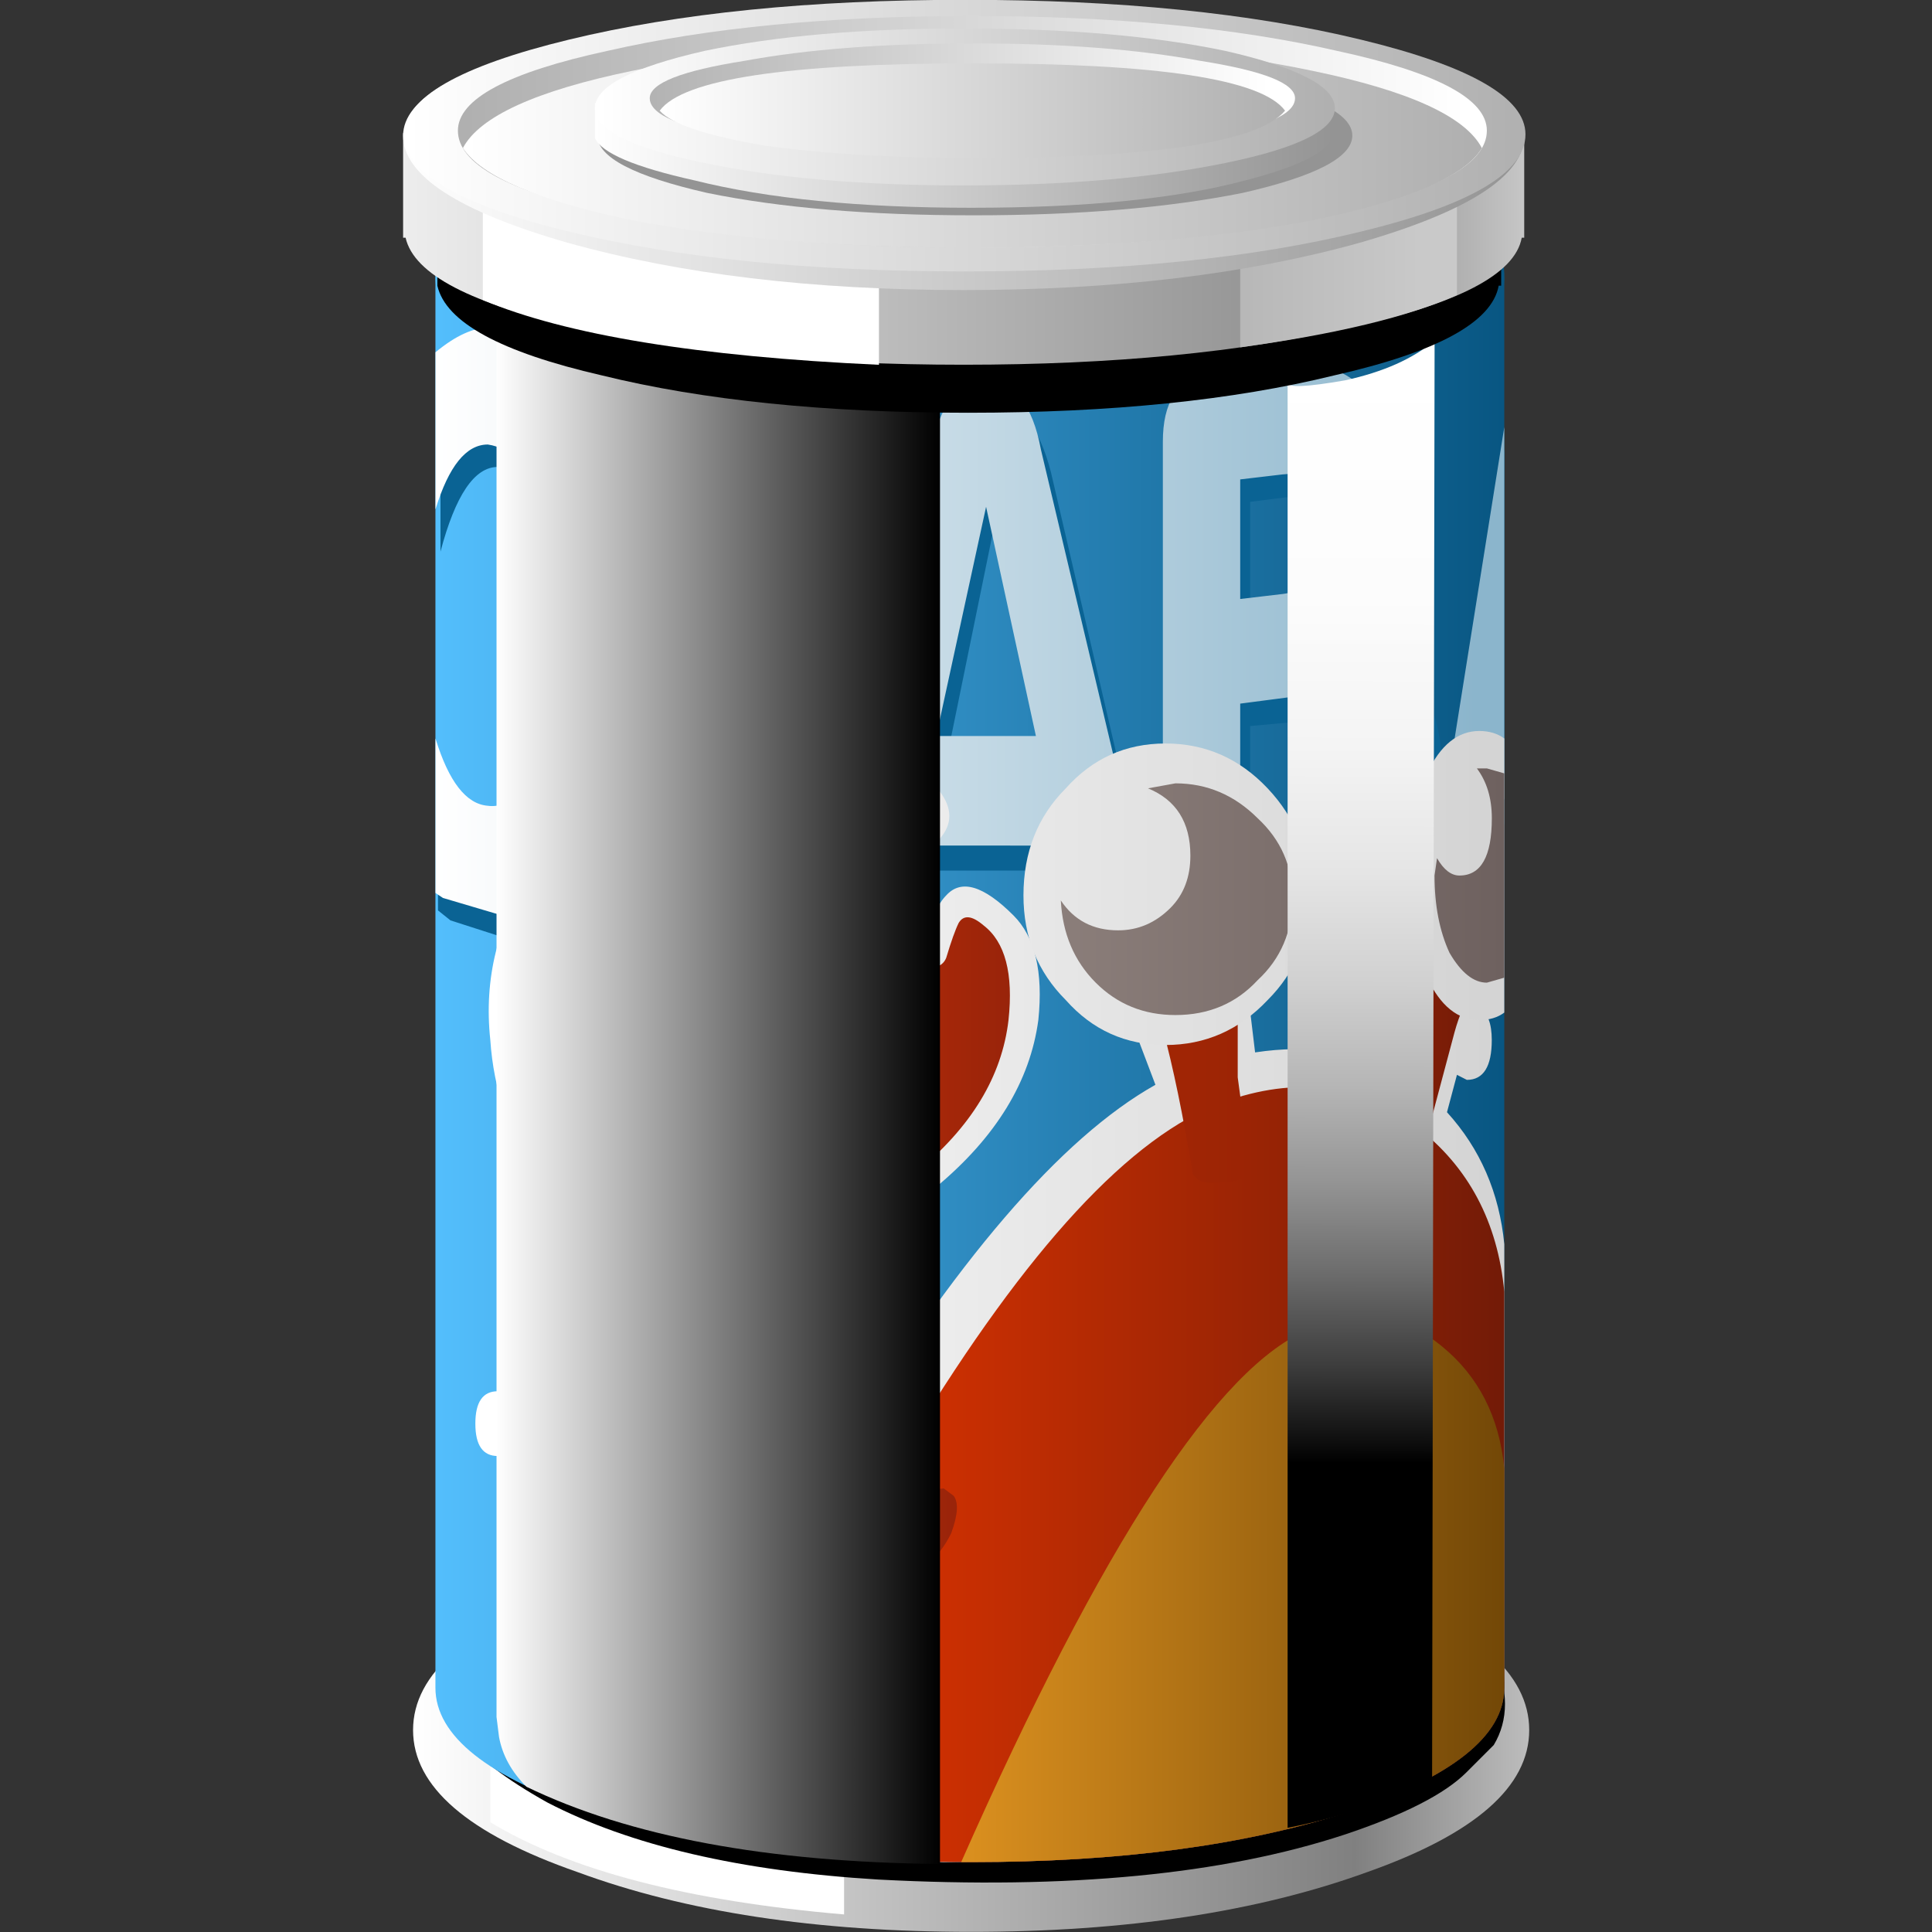 <?xml version="1.0" encoding="UTF-8" standalone="no"?>
<!-- Generator: Adobe Illustrator 15.1.0, SVG Export Plug-In . SVG Version: 6.00 Build 0)  -->

<svg
   xmlns:dc="http://purl.org/dc/elements/1.1/"
   xmlns:cc="http://creativecommons.org/ns#"
   xmlns:rdf="http://www.w3.org/1999/02/22-rdf-syntax-ns#"
   xmlns:svg="http://www.w3.org/2000/svg"
   xmlns="http://www.w3.org/2000/svg"
   xmlns:xlink="http://www.w3.org/1999/xlink"
   xmlns:sodipodi="http://sodipodi.sourceforge.net/DTD/sodipodi-0.dtd"
   xmlns:inkscape="http://www.inkscape.org/namespaces/inkscape"
   version="1.1"
   id="flash0.ai"
   x="0px"
   y="0px"
   width="256"
   height="256"
   viewBox="0 0 256 256"
   xml:space="preserve"
   sodipodi:docname="crabato_juice.svg"
   inkscape:version="0.92.4 (5da689c313, 2019-01-14)"
   inkscape:export-filename="C:\Users\antum\Development\game-resources\icon\CC0\food\individual\Glitch\32x32\drink\crabato_juice.png"
   inkscape:export-xdpi="10.5"
   inkscape:export-ydpi="10.5"><rect x="0" y="0" width="256" height="256" fill="#333333" stroke="none"/><title
   id="title1162">Crabato Juice</title><defs
   id="defs353"><linearGradient
     inkscape:collect="always"
     xlink:href="#SVGID_1_"
     id="linearGradient1144"
     gradientUnits="userSpaceOnUse"
     gradientTransform="scale(0.8)"
     x1="0.2"
     y1="-34.7"
     x2="22.625"
     y2="-34.7" /><linearGradient
     inkscape:collect="always"
     xlink:href="#SVGID_2_"
     id="linearGradient1146"
     gradientUnits="userSpaceOnUse"
     gradientTransform="scale(0.8)"
     x1="1.737"
     y1="-35.925"
     x2="8.862"
     y2="-35.925" /><linearGradient
     inkscape:collect="always"
     xlink:href="#SVGID_3_"
     id="linearGradient1148"
     gradientUnits="userSpaceOnUse"
     gradientTransform="scale(0.8)"
     x1="0.7"
     y1="-20.025"
     x2="22.1"
     y2="-20.025" /><linearGradient
     inkscape:collect="always"
     xlink:href="#SVGID_4_"
     id="linearGradient1150"
     gradientUnits="userSpaceOnUse"
     gradientTransform="scale(0.8)"
     x1="0.663"
     y1="-8.375"
     x2="21.538"
     y2="-8.375" /><linearGradient
     inkscape:collect="always"
     xlink:href="#SVGID_5_"
     id="linearGradient1152"
     gradientUnits="userSpaceOnUse"
     gradientTransform="scale(0.8)"
     x1="0.663"
     y1="-16.6"
     x2="21.538"
     y2="-16.6" /><linearGradient
     inkscape:collect="always"
     xlink:href="#SVGID_6_"
     id="linearGradient1154"
     gradientUnits="userSpaceOnUse"
     gradientTransform="matrix(0.798,-0.054,0,0.802,15.181,460.501)"
     x1="-18.357"
     y1="-588.258"
     x2="2.567"
     y2="-588.258" /><linearGradient
     inkscape:collect="always"
     xlink:href="#SVGID_7_"
     id="linearGradient1156"
     gradientUnits="userSpaceOnUse"
     gradientTransform="scale(0.8)"
     x1="0.663"
     y1="-13.375"
     x2="21.538"
     y2="-13.375" /><linearGradient
     inkscape:collect="always"
     xlink:href="#SVGID_8_"
     id="linearGradient1158"
     gradientUnits="userSpaceOnUse"
     gradientTransform="matrix(0.794,0.093,0,0.805,44.572,-717.279)"
     x1="-55.43"
     y1="881.982"
     x2="-34.411"
     y2="881.982" /><linearGradient
     inkscape:collect="always"
     xlink:href="#SVGID_9_"
     id="linearGradient1160"
     gradientUnits="userSpaceOnUse"
     gradientTransform="scale(0.8)"
     x1="0.663"
     y1="-13.175"
     x2="21.538"
     y2="-13.175" /><linearGradient
     inkscape:collect="always"
     xlink:href="#SVGID_10_"
     id="linearGradient1162"
     gradientUnits="userSpaceOnUse"
     gradientTransform="scale(0.8)"
     x1="2.188"
     y1="-25.906"
     x2="21.812"
     y2="-25.906" /><linearGradient
     inkscape:collect="always"
     xlink:href="#SVGID_11_"
     id="linearGradient1164"
     gradientUnits="userSpaceOnUse"
     gradientTransform="scale(0.8)"
     x1="2.188"
     y1="-32"
     x2="21.812"
     y2="-32" /><linearGradient
     inkscape:collect="always"
     xlink:href="#SVGID_12_"
     id="linearGradient1166"
     gradientUnits="userSpaceOnUse"
     gradientTransform="scale(0.8)"
     x1="2.188"
     y1="-28.55"
     x2="21.812"
     y2="-28.55" /><linearGradient
     inkscape:collect="always"
     xlink:href="#SVGID_13_"
     id="linearGradient1168"
     gradientUnits="userSpaceOnUse"
     gradientTransform="scale(0.8)"
     x1="2.188"
     y1="-27.2"
     x2="21.812"
     y2="-27.2" /><linearGradient
     inkscape:collect="always"
     xlink:href="#SVGID_14_"
     id="linearGradient1170"
     gradientUnits="userSpaceOnUse"
     gradientTransform="scale(0.8)"
     x1="6.05"
     y1="-29.573"
     x2="22.075"
     y2="-29.573" /><linearGradient
     inkscape:collect="always"
     xlink:href="#SVGID_15_"
     id="linearGradient1172"
     gradientUnits="userSpaceOnUse"
     gradientTransform="scale(0.8)"
     x1="11.225"
     y1="-31.884"
     x2="22.075"
     y2="-31.884" /><linearGradient
     inkscape:collect="always"
     xlink:href="#SVGID_16_"
     id="linearGradient1174"
     gradientUnits="userSpaceOnUse"
     gradientTransform="scale(0.8)"
     x1="3.077"
     y1="-26.812"
     x2="11.127"
     y2="-26.812" /><linearGradient
     inkscape:collect="always"
     xlink:href="#SVGID_17_"
     id="linearGradient1176"
     gradientUnits="userSpaceOnUse"
     gradientTransform="scale(0.8)"
     x1="2.249"
     y1="-19.986"
     x2="12.149"
     y2="-19.986" /><linearGradient
     inkscape:collect="always"
     xlink:href="#SVGID_18_"
     id="linearGradient1178"
     gradientUnits="userSpaceOnUse"
     gradientTransform="scale(0.8)"
     x1="14.2"
     y1="-21.196"
     x2="17"
     y2="-21.196" /><linearGradient
     inkscape:collect="always"
     xlink:href="#SVGID_19_"
     id="linearGradient1180"
     gradientUnits="userSpaceOnUse"
     gradientTransform="scale(0.8)"
     x1="19.837"
     y1="-21.025"
     x2="21.662"
     y2="-21.025" /><linearGradient
     inkscape:collect="always"
     xlink:href="#SVGID_20_"
     id="linearGradient1182"
     gradientUnits="userSpaceOnUse"
     gradientTransform="scale(0.8)"
     x1="1.775"
     y1="-17.925"
     x2="21.625"
     y2="-17.925" /><linearGradient
     inkscape:collect="always"
     xlink:href="#SVGID_21_"
     id="linearGradient1184"
     gradientUnits="userSpaceOnUse"
     gradientTransform="scale(0.8)"
     x1="1.775"
     y1="-17.55"
     x2="21.625"
     y2="-17.55" /><linearGradient
     inkscape:collect="always"
     xlink:href="#SVGID_22_"
     id="linearGradient1186"
     gradientUnits="userSpaceOnUse"
     gradientTransform="scale(0.8)"
     x1="12.825"
     y1="-18.025"
     x2="22.075"
     y2="-18.025" /><linearGradient
     inkscape:collect="always"
     xlink:href="#SVGID_23_"
     id="linearGradient1188"
     gradientUnits="userSpaceOnUse"
     gradientTransform="scale(0.8)"
     x1="12.812"
     y1="-17.55"
     x2="22.087"
     y2="-17.55" /><linearGradient
     inkscape:collect="always"
     xlink:href="#SVGID_24_"
     id="linearGradient1190"
     gradientUnits="userSpaceOnUse"
     gradientTransform="scale(0.8)"
     x1="0"
     y1="-4.575"
     x2="22.5"
     y2="-4.575" /><linearGradient
     inkscape:collect="always"
     xlink:href="#SVGID_25_"
     id="linearGradient1192"
     gradientUnits="userSpaceOnUse"
     gradientTransform="matrix(-0.8,0,0,-0.8,13076.601,-13071.801)"
     x1="16325.237"
     y1="-16335.125"
     x2="16331.962"
     y2="-16335.125" /><linearGradient
     inkscape:collect="always"
     xlink:href="#SVGID_26_"
     id="linearGradient1194"
     gradientUnits="userSpaceOnUse"
     gradientTransform="scale(0.8)"
     x1="1.612"
     y1="-4.65"
     x2="9.587"
     y2="-4.65" /><linearGradient
     inkscape:collect="always"
     xlink:href="#SVGID_27_"
     id="linearGradient1196"
     gradientUnits="userSpaceOnUse"
     gradientTransform="scale(0.8)"
     x1="0"
     y1="-2.9"
     x2="22.5"
     y2="-2.9" /><linearGradient
     inkscape:collect="always"
     xlink:href="#SVGID_28_"
     id="linearGradient1198"
     gradientUnits="userSpaceOnUse"
     gradientTransform="matrix(0.8,0,0,0.8,-10.9,11.9)"
     x1="13.725"
     y1="-17.575"
     x2="36.175"
     y2="-17.575" /><linearGradient
     inkscape:collect="always"
     xlink:href="#SVGID_29_"
     id="linearGradient1200"
     gradientUnits="userSpaceOnUse"
     gradientTransform="matrix(-0.8,0,0,-0.8,13076.601,-13071.801)"
     x1="16324.312"
     y1="-16337.375"
     x2="16344.388"
     y2="-16337.375" /><linearGradient
     inkscape:collect="always"
     xlink:href="#SVGID_30_"
     id="linearGradient1202"
     gradientUnits="userSpaceOnUse"
     gradientTransform="scale(0.8)"
     x1="1.275"
     y1="-2.876"
     x2="21.425"
     y2="-2.876" /><linearGradient
     inkscape:collect="always"
     xlink:href="#SVGID_31_"
     id="linearGradient1204"
     gradientUnits="userSpaceOnUse"
     gradientTransform="scale(0.8)"
     x1="3.85"
     y1="-3"
     x2="18.675"
     y2="-3" /><linearGradient
     inkscape:collect="always"
     xlink:href="#SVGID_32_"
     id="linearGradient1206"
     gradientUnits="userSpaceOnUse"
     gradientTransform="scale(0.8)"
     x1="3.938"
     y1="-2.125"
     x2="18.562"
     y2="-2.125" /><linearGradient
     inkscape:collect="always"
     xlink:href="#SVGID_33_"
     id="linearGradient1208"
     gradientUnits="userSpaceOnUse"
     gradientTransform="matrix(-0.8,0,0,-0.8,13076.601,-13071.801)"
     x1="16328.275"
     y1="-16338.025"
     x2="16341.125"
     y2="-16338.025" /><linearGradient
     inkscape:collect="always"
     xlink:href="#SVGID_34_"
     id="linearGradient1210"
     gradientUnits="userSpaceOnUse"
     gradientTransform="scale(0.8)"
     x1="5.225"
     y1="-2.2"
     x2="17.575"
     y2="-2.2" /><linearGradient
     inkscape:collect="always"
     xlink:href="#SVGID_35_"
     id="linearGradient1212"
     gradientUnits="userSpaceOnUse"
     gradientTransform="matrix(4.535148e-5,-1,1,-0.001,16342.63,-5.17)"
     x1="11.746"
     y1="-16341.153"
     x2="33.796"
     y2="-16341.153" /><linearGradient
     inkscape:collect="always"
     xlink:href="#SVGID_36_"
     id="linearGradient1214"
     gradientUnits="userSpaceOnUse"
     x1="-0.013"
     y1="-16.475"
     x2="8.912"
     y2="-16.475" /></defs><sodipodi:namedview
   pagecolor="#ffffff"
   bordercolor="#666666"
   borderopacity="1"
   objecttolerance="10"
   gridtolerance="10"
   guidetolerance="10"
   inkscape:pageopacity="0"
   inkscape:pageshadow="2"
   inkscape:window-width="1920"
   inkscape:window-height="1025"
   id="namedview351"
   showgrid="false"
   inkscape:zoom="1.9449556"
   inkscape:cx="-2.2726929"
   inkscape:cy="135.03367"
   inkscape:window-x="-8"
   inkscape:window-y="-8"
   inkscape:window-maximized="1"
   inkscape:current-layer="flash0.ai"
   fit-margin-top="0"
   fit-margin-left="0"
   fit-margin-right="0"
   fit-margin-bottom="0" />
<symbol
   id="crab"
   viewBox="0 -31 18.08 31.02"
   transform="translate(58.615,100.61)">
	<g
   id="Layer_1_6_">
		<g
   id="g292">
			<g
   id="g290">
				
					<linearGradient
   id="SVGID_1_"
   gradientUnits="userSpaceOnUse"
   x1="0.2"
   y1="-34.7"
   x2="22.625"
   y2="-34.7"
   gradientTransform="scale(0.8)">
					<stop
   offset="0"
   style="stop-color:#FFFFFF"
   id="stop2" />
					<stop
   offset="0.843"
   style="stop-color:#808080"
   id="stop4" />
					<stop
   offset="1"
   style="stop-color:#BDBDBD"
   id="stop6" />
				</linearGradient>
				<path
   style="clip-rule:evenodd;fill:url(#linearGradient1144);fill-rule:evenodd"
   d="m 18.08,-27.76 c 0,-0.907 -0.867,-1.667 -2.6,-2.28 C 13.72,-30.68 11.6,-31 9.12,-31 c -2.48,0 -4.586,0.32 -6.32,0.96 -1.76,0.613 -2.64,1.373 -2.64,2.28 0,0.907 0.88,1.667 2.64,2.28 1.733,0.641 3.84,0.96 6.32,0.96 2.48,0 4.6,-0.32 6.36,-0.96 1.733,-0.613 2.6,-1.373 2.6,-2.28 z"
   id="path9"
   inkscape:connector-curvature="0" />
				
					<linearGradient
   id="SVGID_2_"
   gradientUnits="userSpaceOnUse"
   x1="1.737"
   y1="-35.925"
   x2="8.862"
   y2="-35.925"
   gradientTransform="scale(0.8)">
					<stop
   offset="0"
   style="stop-color:#FFFFFF"
   id="stop11" />
					<stop
   offset="1"
   style="stop-color:#FFFFFF"
   id="stop13" />
				</linearGradient>
				<path
   style="clip-rule:evenodd;fill:url(#linearGradient1146);fill-rule:evenodd"
   d="m 1.4,-29.24 v 2.48 h 5.68 v -3.96 c -2.507,0.214 -4.4,0.707 -5.68,1.48 z"
   id="path16"
   inkscape:connector-curvature="0" />
				
					<use
   xlink:href="#flash0.ai_x5F_7_x2F_Layer_37_copy_x2F__x3C_Path_x3E__x5F_1"
   width="20.925"
   height="6.26"
   y="-6.26"
   transform="matrix(0.8,0,0,0.8,-45.941,-105.688)"
   style="overflow:visible;opacity:0.52;enable-background:new"
   id="use18"
   x="0" />
				
					<linearGradient
   id="SVGID_3_"
   gradientUnits="userSpaceOnUse"
   x1="0.7"
   y1="-20.025"
   x2="22.1"
   y2="-20.025"
   gradientTransform="scale(0.8)">
					<stop
   offset="0"
   style="stop-color:#53BEFC"
   id="stop20" />
					<stop
   offset="1"
   style="stop-color:#085682"
   id="stop22" />
				</linearGradient>
				<path
   style="clip-rule:evenodd;fill:url(#linearGradient1148);fill-rule:evenodd"
   d="m 17.12,-3.36 c 0.4,-0.266 0.587,-0.667 0.56,-1.2 v -22.52 c 0,-0.773 -0.84,-1.44 -2.52,-2 -1.654,-0.533 -3.667,-0.8 -6.041,-0.8 -2.373,0 -4.4,0.267 -6.08,0.8 -1.68,0.56 -2.52,1.227 -2.52,2 v 22.52 c -0.026,0.533 0.16,0.934 0.56,1.2 0.533,0.347 0.866,0.747 1,1.2 h 14.04 l 0.2,-0.4 c 0.214,-0.32 0.481,-0.586 0.801,-0.8 z"
   id="path25"
   inkscape:connector-curvature="0" />
				<g
   id="g89">
					<g
   id="g41">
						<g
   id="g31">
							<path
   style="clip-rule:evenodd;fill:#0a6394;fill-rule:evenodd"
   d="M 1.52,-7.48 C 1.146,-7.48 0.84,-7.933 0.6,-8.84 V -6 c 0.24,0.293 0.546,0.413 0.92,0.36 0.267,0 0.52,-0.107 0.76,-0.32 0.293,-0.293 0.44,-0.693 0.44,-1.2 C 2.72,-7.72 2.6,-8 2.36,-8 2.307,-8 2.2,-7.92 2.04,-7.76 1.88,-7.6 1.707,-7.507 1.52,-7.48 Z"
   id="path27"
   inkscape:connector-curvature="0" />
							<path
   style="clip-rule:evenodd;fill:#0a6394;fill-rule:evenodd"
   d="m 1.88,-15.12 -1.12,0.36 -0.2,0.16 v 2.48 c 0.187,-0.773 0.507,-1.16 0.96,-1.16 0.16,-0.027 0.333,0.053 0.52,0.24 0.187,0.16 0.307,0.24 0.36,0.24 0.24,0 0.36,-0.307 0.36,-0.92 0,-0.747 -0.293,-1.213 -0.88,-1.4 z"
   id="path29"
   inkscape:connector-curvature="0" />
						</g>
						<path
   style="clip-rule:evenodd;fill:#0a6394;fill-rule:evenodd"
   d="m 5.48,-9.44 c 0,0.347 -0.08,0.667 -0.24,0.96 -0.16,0.267 -0.346,0.413 -0.56,0.44 L 4,-8 v -2.24 l 0.52,-0.24 c 0.24,0 0.454,0.08 0.64,0.24 0.214,0.186 0.32,0.453 0.32,0.8 z m -2.6,2.28 c 0,0.693 0.187,1.014 0.56,0.96 l 1.44,-0.2 c 0.72,-0.213 1.187,-0.494 1.4,-0.84 0.24,-0.347 0.359,-1.014 0.359,-2 0,-1.387 -0.466,-2.173 -1.4,-2.36 L 6.52,-14 c 0.106,-0.187 0.16,-0.374 0.16,-0.56 0,-0.24 -0.054,-0.466 -0.16,-0.68 -0.107,-0.187 -0.24,-0.28 -0.4,-0.28 -0.187,0.053 -0.333,0.174 -0.44,0.36 L 4,-11.6 v -2.8 c 0,-0.613 -0.173,-0.92 -0.52,-0.92 H 3.32 c -0.293,0.106 -0.44,0.44 -0.44,1 z"
   id="path33"
   inkscape:connector-curvature="0" />
						<path
   style="clip-rule:evenodd;fill:#0a6394;fill-rule:evenodd"
   d="M 9.52,-8.48 H 9.48 L 8.72,-12.2 h 1.56 z M 8.6,-7.56 c 0.187,0.72 0.493,1.08 0.92,1.08 0.4,0 0.693,-0.36 0.88,-1.08 l 1.72,-7.4 c 0,-0.24 -0.08,-0.466 -0.24,-0.68 h -0.72 c -0.107,0.106 -0.187,0.266 -0.24,0.479 l -0.24,1.2 H 8.36 l -0.28,-1.2 c -0.054,-0.24 -0.12,-0.4 -0.2,-0.479 -0.16,0.026 -0.426,0.04 -0.8,0.04 -0.134,0.187 -0.2,0.414 -0.2,0.68 l 0.04,0.4 z"
   id="path35"
   inkscape:connector-curvature="0" />
						<path
   style="clip-rule:evenodd;fill:#0a6394;fill-rule:evenodd"
   d="m 13.6,-11.64 v -2.121 l 1,0.121 c 0.507,0.053 0.76,0.44 0.76,1.16 0,0.693 -0.293,1 -0.88,0.92 z m 0.64,1.76 c 0.454,0.053 0.68,0.413 0.68,1.08 0,0.613 -0.227,0.893 -0.68,0.84 L 13.6,-8.04 v -1.92 z m 2.08,-1.08 c 0.24,-0.373 0.36,-0.84 0.36,-1.4 0,-0.8 -0.133,-1.414 -0.4,-1.84 -0.24,-0.4 -0.667,-0.733 -1.28,-1 L 14.16,-15.4 13,-15.52 c -0.427,-0.053 -0.64,0.253 -0.64,0.92 v 7.16 c 0,0.64 0.213,0.986 0.64,1.04 l 1.6,0.16 c 0.454,0.053 0.827,-0.121 1.12,-0.521 0.32,-0.4 0.48,-0.933 0.48,-1.6 0,-0.826 -0.267,-1.466 -0.8,-1.92 v -0.04 c 0.373,-0.053 0.68,-0.266 0.92,-0.639 z"
   id="path37"
   inkscape:connector-curvature="0" />
						<path
   style="clip-rule:evenodd;fill:#0a6394;fill-rule:evenodd"
   d="m 16.72,-14.2 0.96,7 v -6 c -0.053,-0.24 -0.093,-0.6 -0.12,-1.08 l -0.76,-0.36 z"
   id="path39"
   inkscape:connector-curvature="0" />
					</g>
					<g
   id="g87">
						<g
   id="g57">
							
								<linearGradient
   id="SVGID_4_"
   gradientUnits="userSpaceOnUse"
   x1="0.663"
   y1="-8.375"
   x2="21.538"
   y2="-8.375"
   gradientTransform="scale(0.8)">
								<stop
   offset="0"
   style="stop-color:#FFFFFF"
   id="stop43" />
								<stop
   offset="1"
   style="stop-color:#8BB5CC"
   id="stop45" />
							</linearGradient>
							<path
   style="clip-rule:evenodd;fill:url(#linearGradient1150);fill-rule:evenodd"
   d="m 1.36,-7.12 c -0.347,0 -0.627,-0.347 -0.84,-1.04 v 2.521 c 0.32,0.266 0.613,0.4 0.88,0.4 0.267,-0.028 0.52,-0.148 0.76,-0.361 0.293,-0.267 0.427,-0.653 0.4,-1.16 0,-0.586 -0.106,-0.879 -0.32,-0.879 -0.053,0 -0.173,0.08 -0.36,0.24 -0.16,0.159 -0.334,0.253 -0.52,0.279 z"
   id="path48"
   inkscape:connector-curvature="0" />
							
								<linearGradient
   id="SVGID_5_"
   gradientUnits="userSpaceOnUse"
   x1="0.663"
   y1="-16.6"
   x2="21.538"
   y2="-16.6"
   gradientTransform="scale(0.8)">
								<stop
   offset="0"
   style="stop-color:#FFFFFF"
   id="stop50" />
								<stop
   offset="1"
   style="stop-color:#8BB5CC"
   id="stop52" />
							</linearGradient>
							<path
   style="clip-rule:evenodd;fill:url(#linearGradient1152);fill-rule:evenodd"
   d="m 1.72,-14.72 -1.08,0.32 -0.12,0.08 v 2.48 c 0.213,-0.693 0.493,-1.053 0.84,-1.08 0.186,-0.026 0.373,0.053 0.56,0.24 0.16,0.16 0.267,0.24 0.32,0.24 0.24,0 0.36,-0.293 0.36,-0.88 0,-0.773 -0.28,-1.24 -0.84,-1.4 z"
   id="path55"
   inkscape:connector-curvature="0" />
						</g>
						
							<linearGradient
   id="SVGID_6_"
   gradientUnits="userSpaceOnUse"
   x1="-18.357"
   y1="-588.258"
   x2="2.567"
   y2="-588.258"
   gradientTransform="matrix(0.798,-0.054,0,0.802,15.181,460.501)">
							<stop
   offset="0"
   style="stop-color:#FFFFFF"
   id="stop59" />
							<stop
   offset="1"
   style="stop-color:#8BB5CC"
   id="stop61" />
						</linearGradient>
						<path
   style="clip-rule:evenodd;fill:url(#linearGradient1154);fill-rule:evenodd"
   d="m 2.72,-6.76 c 0,0.64 0.2,0.96 0.6,0.96 l 1.44,-0.24 c 0.72,-0.213 1.186,-0.493 1.4,-0.84 0.213,-0.347 0.32,-1.014 0.32,-2 0,-1.36 -0.454,-2.133 -1.36,-2.32 l 1.24,-2.4 c 0.106,-0.187 0.16,-0.387 0.16,-0.6 0,-0.24 -0.053,-0.454 -0.16,-0.64 -0.107,-0.213 -0.24,-0.307 -0.4,-0.28 -0.187,0 -0.333,0.12 -0.44,0.359 L 3.88,-11.24 H 3.84 V -14 c 0,-0.64 -0.173,-0.96 -0.52,-0.96 H 3.2 c -0.32,0.133 -0.48,0.467 -0.48,1 z M 3.84,-7.6 v -2.28 l 0.56,-0.2 c 0.213,-0.026 0.427,0.054 0.64,0.24 0.213,0.186 0.32,0.453 0.32,0.8 0,0.347 -0.08,0.653 -0.24,0.92 -0.16,0.267 -0.347,0.413 -0.56,0.44 z"
   id="path64"
   inkscape:connector-curvature="0" />
						
							<linearGradient
   id="SVGID_7_"
   gradientUnits="userSpaceOnUse"
   x1="0.663"
   y1="-13.375"
   x2="21.538"
   y2="-13.375"
   gradientTransform="scale(0.8)">
							<stop
   offset="0"
   style="stop-color:#FFFFFF"
   id="stop66" />
							<stop
   offset="1"
   style="stop-color:#8BB5CC"
   id="stop68" />
						</linearGradient>
						<path
   style="clip-rule:evenodd;fill:url(#linearGradient1156);fill-rule:evenodd"
   d="m 8.56,-11.8 h 1.6 l -0.8,3.68 z m -0.08,4.6 c 0.133,0.72 0.427,1.08 0.88,1.08 0.453,0 0.747,-0.36 0.88,-1.08 l 1.64,-6.919 0.08,-0.48 c 0,-0.32 -0.08,-0.533 -0.24,-0.64 -0.16,-0.027 -0.4,-0.04 -0.72,-0.04 -0.133,0.133 -0.213,0.307 -0.24,0.52 l -0.24,1.2 H 8.2 l -0.24,-1.2 c -0.027,-0.16 -0.093,-0.32 -0.2,-0.479 -0.374,0 -0.64,0.013 -0.8,0.04 -0.16,0.16 -0.24,0.373 -0.24,0.64 z"
   id="path71"
   inkscape:connector-curvature="0" />
						
							<linearGradient
   id="SVGID_8_"
   gradientUnits="userSpaceOnUse"
   x1="-55.43"
   y1="881.982"
   x2="-34.411"
   y2="881.982"
   gradientTransform="matrix(0.794,0.093,0,0.805,44.572,-717.279)">
							<stop
   offset="0"
   style="stop-color:#FFFFFF"
   id="stop73" />
							<stop
   offset="1"
   style="stop-color:#8BB5CC"
   id="stop75" />
						</linearGradient>
						<path
   style="clip-rule:evenodd;fill:url(#linearGradient1158);fill-rule:evenodd"
   d="m 14.36,-11.16 -0.92,-0.12 v -2.12 l 1,0.12 c 0.534,0.053 0.8,0.453 0.8,1.2 0,0.667 -0.294,0.974 -0.88,0.92 z m -0.92,3.48 V -9.6 l 0.68,0.08 c 0.454,0.053 0.68,0.414 0.68,1.08 0,0.613 -0.227,0.894 -0.68,0.84 z m 1.04,1.8 c 0.426,0.053 0.787,-0.12 1.08,-0.52 0.32,-0.374 0.479,-0.894 0.479,-1.56 0,-0.88 -0.266,-1.533 -0.8,-1.96 v -0.04 c 0.374,-0.053 0.68,-0.267 0.92,-0.64 0.24,-0.374 0.359,-0.84 0.359,-1.4 0,-0.8 -0.133,-1.413 -0.4,-1.84 -0.24,-0.4 -0.667,-0.733 -1.28,-1 l -1.96,-0.28 c -0.454,-0.054 -0.68,0.24 -0.68,0.88 v 7.16 c 0,0.64 0.227,0.987 0.68,1.04 z"
   id="path78"
   inkscape:connector-curvature="0" />
						
							<linearGradient
   id="SVGID_9_"
   gradientUnits="userSpaceOnUse"
   x1="0.663"
   y1="-13.175"
   x2="21.538"
   y2="-13.175"
   gradientTransform="scale(0.8)">
							<stop
   offset="0"
   style="stop-color:#FFFFFF"
   id="stop80" />
							<stop
   offset="1"
   style="stop-color:#8BB5CC"
   id="stop82" />
						</linearGradient>
						<path
   style="clip-rule:evenodd;fill:url(#linearGradient1160);fill-rule:evenodd"
   d="m 17.4,-13.88 c -0.24,-0.16 -0.494,-0.28 -0.76,-0.36 l -0.04,0.44 0.04,0.44 1.04,6.52 v -5.96 z"
   id="path85"
   inkscape:connector-curvature="0" />
					</g>
				</g>
				<g
   id="g119">
					
						<linearGradient
   id="SVGID_10_"
   gradientUnits="userSpaceOnUse"
   x1="2.188"
   y1="-25.906"
   x2="21.812"
   y2="-25.906"
   gradientTransform="scale(0.8)">
						<stop
   offset="0"
   style="stop-color:#FFFFFF"
   id="stop91" />
						<stop
   offset="1"
   style="stop-color:#D4D4D4"
   id="stop93" />
					</linearGradient>
					<path
   style="clip-rule:evenodd;fill:url(#linearGradient1162);fill-rule:evenodd"
   d="m 16.92,-17.24 -0.16,-0.6 c 0.533,-0.586 0.84,-1.293 0.92,-2.12 v -6.92 c 0,-0.8 -0.88,-1.493 -2.64,-2.08 -1.733,-0.586 -3.853,-0.893 -6.359,-0.92 -1.974,0.054 -3.64,0.253 -5,0.6 L 6,-25.08 c -1.387,0.373 -2.48,1.106 -3.28,2.2 -0.773,1.093 -0.959,2.413 -0.56,3.96 -0.454,0.693 -0.707,1.44 -0.76,2.24 -0.106,0.987 0.12,1.894 0.68,2.72 0.747,1.12 1.733,1.854 2.96,2.2 1.014,0.267 1.8,0.254 2.36,-0.04 0.427,-0.213 0.72,-0.4 0.88,-0.56 0.747,-0.586 0.64,-1.094 -0.32,-1.52 -0.293,-0.08 -0.52,-0.133 -0.68,-0.16 -0.293,-0.08 -0.453,-0.174 -0.48,-0.28 0,-0.054 0,-0.24 0,-0.56 0,-0.24 -0.053,-0.374 -0.16,-0.4 -0.24,-0.027 -0.426,-0.053 -0.56,-0.08 -0.267,-0.08 -0.374,-0.213 -0.32,-0.4 0.266,-0.666 0.28,-1.026 0.04,-1.08 -0.213,-0.053 -0.4,-0.147 -0.56,-0.28 -0.214,-0.133 -0.24,-0.254 -0.08,-0.36 0.133,-0.106 0.253,-0.093 0.36,0.04 0.16,0.24 0.267,0.373 0.32,0.4 0.08,0.026 0.173,0.026 0.28,0 0.133,-0.027 0.253,-0.027 0.36,0 0.133,0.026 0.2,0.106 0.2,0.24 0.026,0.187 0.08,0.32 0.16,0.4 0.054,0.08 0.16,0.093 0.32,0.04 0.16,-0.053 0.266,-0.053 0.32,0 0.08,0.08 0.12,0.253 0.12,0.52 0.026,0.293 0.053,0.466 0.08,0.52 0.053,0.08 0.173,0.12 0.359,0.12 0.214,-0.027 0.334,0.013 0.36,0.12 0.08,0.347 0.187,0.587 0.32,0.72 0.24,0.267 0.6,0.16 1.08,-0.32 0.347,-0.346 0.48,-0.906 0.4,-1.68 -0.133,-0.986 -0.68,-1.88 -1.64,-2.68 -1.253,-0.987 -2.56,-1.4 -3.92,-1.24 -0.053,-0.96 0.214,-1.733 0.8,-2.32 0.374,-0.374 0.88,-0.627 1.52,-0.76 1.894,3.12 3.6,5.106 5.12,5.96 l -0.44,1.16 0.96,0.28 c 0.667,0.187 0.986,0.213 0.96,0.08 l 0.12,-1 c 0.88,0.133 1.627,0.013 2.24,-0.36 l 0.28,2.6 c 0.88,-0.747 1.24,-1.24 1.08,-1.48 v -0.041 c 0.133,-0.08 0.2,-0.253 0.2,-0.52 0,-0.426 -0.134,-0.64 -0.4,-0.64 z"
   id="path96"
   inkscape:connector-curvature="0" />
					
						<linearGradient
   id="SVGID_11_"
   gradientUnits="userSpaceOnUse"
   x1="2.188"
   y1="-32"
   x2="21.812"
   y2="-32"
   gradientTransform="scale(0.8)">
						<stop
   offset="0"
   style="stop-color:#FFFFFF"
   id="stop98" />
						<stop
   offset="1"
   style="stop-color:#D4D4D4"
   id="stop100" />
					</linearGradient>
					<path
   style="clip-rule:evenodd;fill:url(#linearGradient1164);fill-rule:evenodd"
   d="m 4.16,-25.6 c 0,-0.293 -0.08,-0.533 -0.24,-0.72 -0.187,-0.213 -0.4,-0.32 -0.64,-0.32 -0.24,0 -0.44,0.107 -0.6,0.32 -0.187,0.187 -0.28,0.427 -0.28,0.72 0,0.293 0.093,0.533 0.28,0.72 0.16,0.213 0.36,0.32 0.6,0.32 0.24,0 0.453,-0.106 0.64,-0.32 0.16,-0.186 0.24,-0.426 0.24,-0.72 z"
   id="path103"
   inkscape:connector-curvature="0" />
					
						<linearGradient
   id="SVGID_12_"
   gradientUnits="userSpaceOnUse"
   x1="2.188"
   y1="-28.55"
   x2="21.812"
   y2="-28.55"
   gradientTransform="scale(0.8)">
						<stop
   offset="0"
   style="stop-color:#FFFFFF"
   id="stop105" />
						<stop
   offset="1"
   style="stop-color:#D4D4D4"
   id="stop107" />
					</linearGradient>
					<path
   style="clip-rule:evenodd;fill:url(#linearGradient1166);fill-rule:evenodd"
   d="m 1.52,-22.32 c 0.24,0 0.36,-0.173 0.36,-0.52 0,-0.347 -0.12,-0.52 -0.36,-0.52 -0.24,0 -0.36,0.173 -0.36,0.52 0,0.347 0.12,0.52 0.36,0.52 z"
   id="path110"
   inkscape:connector-curvature="0" />
					
						<linearGradient
   id="SVGID_13_"
   gradientUnits="userSpaceOnUse"
   x1="2.188"
   y1="-27.2"
   x2="21.812"
   y2="-27.2"
   gradientTransform="scale(0.8)">
						<stop
   offset="0"
   style="stop-color:#FFFFFF"
   id="stop112" />
						<stop
   offset="1"
   style="stop-color:#D4D4D4"
   id="stop114" />
					</linearGradient>
					<path
   style="clip-rule:evenodd;fill:url(#linearGradient1168);fill-rule:evenodd"
   d="m 5.52,-21.76 c 0,0.427 0.227,0.64 0.68,0.64 0.187,0 0.346,-0.067 0.48,-0.2 0.133,-0.106 0.2,-0.253 0.2,-0.44 0,-0.187 -0.066,-0.333 -0.2,-0.44 -0.134,-0.133 -0.293,-0.2 -0.48,-0.2 -0.453,0 -0.68,0.213 -0.68,0.64 z"
   id="path117"
   inkscape:connector-curvature="0" />
				</g>
				<g
   id="g191">
					
						<linearGradient
   id="SVGID_14_"
   gradientUnits="userSpaceOnUse"
   x1="6.05"
   y1="-29.573"
   x2="22.075"
   y2="-29.573"
   gradientTransform="scale(0.8)">
						<stop
   offset="0"
   style="stop-color:#F03800"
   id="stop121" />
						<stop
   offset="1"
   style="stop-color:#731B07"
   id="stop123" />
					</linearGradient>
					<path
   style="clip-rule:evenodd;fill:url(#linearGradient1170);fill-rule:evenodd"
   d="m 9.12,-29.88 c -1.6,0 -3.026,0.12 -4.28,0.36 1.36,2.853 2.467,5 3.32,6.439 1.866,3.067 3.533,4.867 5,5.4 1.173,0.426 2.213,0.293 3.12,-0.4 0.827,-0.64 1.293,-1.52 1.4,-2.64 v -6.36 c 0,-0.773 -0.84,-1.44 -2.52,-2 -1.654,-0.532 -3.667,-0.799 -6.04,-0.799 z"
   id="path126"
   inkscape:connector-curvature="0" />
					
						<linearGradient
   id="SVGID_15_"
   gradientUnits="userSpaceOnUse"
   x1="11.225"
   y1="-31.884"
   x2="22.075"
   y2="-31.884"
   gradientTransform="scale(0.8)">
						<stop
   offset="0"
   style="stop-color:#DB901F"
   id="stop128" />
						<stop
   offset="1"
   style="stop-color:#734807"
   id="stop130" />
					</linearGradient>
					<path
   style="clip-rule:evenodd;fill:url(#linearGradient1172);fill-rule:evenodd"
   d="m 14.56,-21.32 c 0.8,0.32 1.506,0.227 2.12,-0.28 0.587,-0.48 0.92,-1.133 1,-1.96 v -3.52 c 0,-0.773 -0.84,-1.44 -2.52,-2 -1.654,-0.533 -3.667,-0.8 -6.041,-0.8 H 8.96 c 2.267,5.12 4.133,7.974 5.6,8.56 z"
   id="path133"
   inkscape:connector-curvature="0" />
					
						<linearGradient
   id="SVGID_16_"
   gradientUnits="userSpaceOnUse"
   x1="3.077"
   y1="-26.812"
   x2="11.127"
   y2="-26.812"
   gradientTransform="scale(0.8)">
						<stop
   offset="0"
   style="stop-color:#F03800"
   id="stop135" />
						<stop
   offset="1"
   style="stop-color:#99240A"
   id="stop137" />
					</linearGradient>
					<path
   style="clip-rule:evenodd;fill:url(#linearGradient1174);fill-rule:evenodd"
   d="m 3.08,-17.76 1.4,-0.36 -0.32,-1.68 c -0.106,-1.253 0.12,-2.2 0.68,-2.84 0.56,-0.64 1.374,-1.04 2.44,-1.2 0.533,-0.08 1,-0.093 1.4,-0.04 L 8.84,-24 c 0.08,-0.106 0.067,-0.306 -0.04,-0.6 -0.213,-0.427 -0.467,-0.6 -0.76,-0.52 -0.56,0.053 -1.186,0.187 -1.879,0.4 -1.387,0.453 -2.387,1.133 -3,2.04 -0.64,0.906 -0.84,2 -0.6,3.28 z"
   id="path140"
   inkscape:connector-curvature="0" />
					
						<linearGradient
   id="SVGID_17_"
   gradientUnits="userSpaceOnUse"
   x1="2.249"
   y1="-19.986"
   x2="12.149"
   y2="-19.986"
   gradientTransform="scale(0.8)">
						<stop
   offset="0"
   style="stop-color:#F03800"
   id="stop142" />
						<stop
   offset="1"
   style="stop-color:#99240A"
   id="stop144" />
					</linearGradient>
					<path
   style="clip-rule:evenodd;fill:url(#linearGradient1176);fill-rule:evenodd"
   d="m 7.2,-12.2 c 0.853,-0.454 1.133,-0.8 0.839,-1.04 -0.106,-0.106 -0.4,-0.214 -0.879,-0.32 -0.427,-0.08 -0.653,-0.173 -0.68,-0.28 0,-0.027 -0.013,-0.28 -0.04,-0.76 0,-0.32 -0.053,-0.493 -0.16,-0.52 -0.32,-0.054 -0.574,-0.107 -0.76,-0.16 -0.32,-0.08 -0.453,-0.24 -0.4,-0.48 0.08,-0.186 0.2,-0.426 0.36,-0.72 0.08,-0.213 0.027,-0.347 -0.16,-0.4 -0.266,-0.08 -0.52,-0.24 -0.76,-0.48 -0.267,-0.293 -0.293,-0.52 -0.08,-0.68 0.187,-0.16 0.374,-0.173 0.56,-0.041 0.24,0.187 0.427,0.334 0.56,0.44 0.16,0.08 0.307,0.12 0.44,0.12 0.16,-0.026 0.307,-0.026 0.44,0 0.16,0.053 0.253,0.12 0.28,0.2 0.053,0.187 0.12,0.333 0.2,0.44 0.133,0.16 0.293,0.24 0.48,0.24 0.213,0 0.36,0.026 0.44,0.08 0.08,0.08 0.093,0.2 0.04,0.36 -0.053,0.24 -0.053,0.413 0,0.52 0.053,0.107 0.187,0.16 0.4,0.16 0.213,-0.026 0.347,0.027 0.4,0.16 0.08,0.267 0.147,0.453 0.2,0.56 0.08,0.133 0.213,0.12 0.4,-0.04 0.347,-0.267 0.48,-0.773 0.4,-1.52 -0.106,-0.907 -0.6,-1.72 -1.48,-2.44 -1.52,-1.253 -3.16,-1.507 -4.92,-0.76 -0.56,0.24 -1,0.894 -1.32,1.96 -0.374,1.253 -0.227,2.386 0.44,3.4 0.667,1.04 1.547,1.707 2.64,2 0.907,0.268 1.613,0.268 2.12,0.001 z"
   id="path147"
   inkscape:connector-curvature="0" />
					
						<linearGradient
   id="SVGID_18_"
   gradientUnits="userSpaceOnUse"
   x1="14.2"
   y1="-21.196"
   x2="17"
   y2="-21.196"
   gradientTransform="scale(0.8)">
						<stop
   offset="0"
   style="stop-color:#A62704"
   id="stop149" />
						<stop
   offset="1"
   style="stop-color:#9B2405"
   id="stop151" />
					</linearGradient>
					<path
   style="clip-rule:evenodd;fill:url(#linearGradient1178);fill-rule:evenodd"
   d="m 11.36,-15.28 0.48,0.16 c 0.347,0.106 0.627,0.16 0.84,0.16 0.373,0.027 0.613,0.027 0.72,0 v -2.32 l 0.2,-1.48 c -0.026,-0.133 -0.173,-0.2 -0.439,-0.2 -0.187,-0.026 -0.32,-0.013 -0.4,0.04 l -0.08,0.08 c -0.16,0.96 -0.32,1.733 -0.48,2.32 -0.08,0.374 -0.24,0.693 -0.48,0.96 z"
   id="path154"
   inkscape:connector-curvature="0" />
					
						<linearGradient
   id="SVGID_19_"
   gradientUnits="userSpaceOnUse"
   x1="19.837"
   y1="-21.025"
   x2="21.662"
   y2="-21.025"
   gradientTransform="scale(0.8)">
						<stop
   offset="0"
   style="stop-color:#861F06"
   id="stop156" />
						<stop
   offset="1"
   style="stop-color:#731B07"
   id="stop158" />
					</linearGradient>
					<path
   style="clip-rule:evenodd;fill:url(#linearGradient1180);fill-rule:evenodd"
   d="m 16.4,-14.68 0.4,-0.2 c 0.267,-0.187 0.413,-0.333 0.44,-0.44 l 0.12,-0.32 c -0.053,-0.027 -0.106,-0.093 -0.16,-0.2 -0.133,-0.187 -0.24,-0.427 -0.32,-0.72 l -0.64,-2.4 c -0.133,0.027 -0.227,0.067 -0.28,0.12 l -0.08,0.24 0.44,2.32 z"
   id="path161"
   inkscape:connector-curvature="0" />
					
						<linearGradient
   id="SVGID_20_"
   gradientUnits="userSpaceOnUse"
   x1="1.775"
   y1="-17.925"
   x2="21.625"
   y2="-17.925"
   gradientTransform="scale(0.8)">
						<stop
   offset="0"
   style="stop-color:#FFFFFF"
   id="stop163" />
						<stop
   offset="1"
   style="stop-color:#D4D4D4"
   id="stop165" />
					</linearGradient>
					<path
   style="clip-rule:evenodd;fill:url(#linearGradient1182);fill-rule:evenodd"
   d="m 14.56,-14.36 c 0,-0.667 -0.227,-1.227 -0.68,-1.68 -0.454,-0.48 -1,-0.721 -1.64,-0.721 -0.64,0 -1.173,0.24 -1.6,0.721 -0.453,0.453 -0.68,1.013 -0.68,1.68 0,0.693 0.227,1.267 0.68,1.72 0.427,0.479 0.96,0.72 1.6,0.72 0.64,0 1.187,-0.24 1.64,-0.72 0.453,-0.48 0.68,-1.053 0.68,-1.72 z"
   id="path168"
   inkscape:connector-curvature="0" />
					
						<linearGradient
   id="SVGID_21_"
   gradientUnits="userSpaceOnUse"
   x1="1.775"
   y1="-17.55"
   x2="21.625"
   y2="-17.55"
   gradientTransform="scale(0.8)">
						<stop
   offset="0"
   style="stop-color:#FFFFFF"
   id="stop170" />
						<stop
   offset="1"
   style="stop-color:#D4D4D4"
   id="stop172" />
					</linearGradient>
					<path
   style="clip-rule:evenodd;fill:url(#linearGradient1184);fill-rule:evenodd"
   d="m 17.68,-11.84 v -4.4 c -0.106,-0.08 -0.24,-0.12 -0.4,-0.12 -0.347,0 -0.626,0.227 -0.84,0.68 -0.24,0.454 -0.359,1 -0.359,1.641 0,0.64 0.12,1.186 0.359,1.64 0.214,0.454 0.494,0.68 0.84,0.68 0.159,-0.001 0.293,-0.041 0.4,-0.121 z"
   id="path175"
   inkscape:connector-curvature="0" />
					
						<linearGradient
   id="SVGID_22_"
   gradientUnits="userSpaceOnUse"
   x1="12.825"
   y1="-18.025"
   x2="22.075"
   y2="-18.025"
   gradientTransform="scale(0.8)">
						<stop
   offset="0"
   style="stop-color:#8C7F7B"
   id="stop177" />
						<stop
   offset="1"
   style="stop-color:#6E615F"
   id="stop179" />
					</linearGradient>
					<path
   style="clip-rule:evenodd;fill:url(#linearGradient1186);fill-rule:evenodd"
   d="m 12.4,-12.56 c 0.507,0 0.946,-0.187 1.32,-0.56 0.374,-0.347 0.56,-0.773 0.56,-1.28 0,-0.533 -0.187,-0.974 -0.56,-1.32 -0.346,-0.374 -0.787,-0.56 -1.32,-0.56 -0.507,0 -0.933,0.173 -1.28,0.52 -0.346,0.347 -0.533,0.787 -0.56,1.32 0.213,-0.32 0.52,-0.48 0.92,-0.48 0.32,0 0.6,0.12 0.84,0.36 0.213,0.214 0.32,0.493 0.32,0.84 0,0.533 -0.227,0.893 -0.68,1.08 z"
   id="path182"
   inkscape:connector-curvature="0" />
					
						<linearGradient
   id="SVGID_23_"
   gradientUnits="userSpaceOnUse"
   x1="12.812"
   y1="-17.55"
   x2="22.087"
   y2="-17.55"
   gradientTransform="scale(0.8)">
						<stop
   offset="0"
   style="stop-color:#8C7F7B"
   id="stop184" />
						<stop
   offset="1"
   style="stop-color:#6E615F"
   id="stop186" />
					</linearGradient>
					<path
   style="clip-rule:evenodd;fill:url(#linearGradient1188);fill-rule:evenodd"
   d="m 17.4,-12.32 0.28,-0.08 v -3.28 l -0.28,-0.08 c -0.213,0 -0.414,0.16 -0.6,0.48 -0.16,0.347 -0.24,0.76 -0.24,1.24 l 0.04,0.279 c 0.107,-0.186 0.227,-0.279 0.36,-0.279 0.347,0 0.52,0.307 0.52,0.92 0,0.32 -0.08,0.586 -0.24,0.8 z"
   id="path189"
   inkscape:connector-curvature="0" />
				</g>
				<g
   id="g197">
					
						<use
   xlink:href="#flash0.ai_x5F_7_x2F_Layer_37_copy_x2F__x3C_Path_x3E__x5F_1_x5F_0"
   width="8.9"
   height="32.95"
   y="-32.95"
   transform="matrix(0.8,0,0,0.8,-45.392,-84.038)"
   style="overflow:visible;opacity:0.461;enable-background:new"
   id="use193"
   x="0" />
					
						<use
   xlink:href="#flash0.ai_x5F_7_x2F_Layer_37_copy_x2F__x3C_Path_x3E_"
   width="2.95"
   height="29.85"
   y="-29.85"
   transform="matrix(0.8,0,0,0.8,-32.691,-85.938)"
   style="overflow:visible;opacity:0.371;enable-background:new"
   id="use195"
   x="0" />
				</g>
				<g
   id="g288">
					
						<use
   xlink:href="#flash0.ai_x5F_7_x2F_Layer_37_copy_x2F__x3C_Path_x3E__x5F_12"
   width="21.35"
   height="5.45"
   y="-5.45"
   transform="matrix(0.8,0,0,0.8,-46.342,-82.738)"
   style="overflow:visible;opacity:0.219;enable-background:new"
   id="use199"
   x="0" />
					
						<linearGradient
   id="SVGID_24_"
   gradientUnits="userSpaceOnUse"
   x1="0"
   y1="-4.575"
   x2="22.5"
   y2="-4.575"
   gradientTransform="scale(0.8)">
						<stop
   offset="0"
   style="stop-color:#EDEDED"
   id="stop201" />
						<stop
   offset="0.804"
   style="stop-color:#919191"
   id="stop203" />
						<stop
   offset="0.851"
   style="stop-color:#979797"
   id="stop205" />
						<stop
   offset="0.918"
   style="stop-color:#A8A8A8"
   id="stop207" />
						<stop
   offset="0.992"
   style="stop-color:#C3C3C3"
   id="stop209" />
						<stop
   offset="1"
   style="stop-color:#C7C7C7"
   id="stop211" />
					</linearGradient>
					<path
   style="clip-rule:evenodd;fill:url(#linearGradient1190);fill-rule:evenodd"
   d="M 18,-2.12 V -3.8 h -0.04 c -0.106,-0.586 -1.027,-1.066 -2.76,-1.439 -1.733,-0.4 -3.8,-0.6 -6.2,-0.6 -2.4,0 -4.467,0.2 -6.2,0.6 C 1.093,-4.867 0.173,-4.387 0.04,-3.8 H 0 v 1.68 h 2.72 c 1.76,0.427 3.853,0.64 6.28,0.64 2.454,0 4.533,-0.213 6.24,-0.64 z"
   id="path214"
   inkscape:connector-curvature="0" />
					
						<linearGradient
   id="SVGID_25_"
   gradientUnits="userSpaceOnUse"
   x1="16325.237"
   y1="-16335.125"
   x2="16331.962"
   y2="-16335.125"
   gradientTransform="matrix(-0.8,0,0,-0.8,13076.601,-13071.801)">
						<stop
   offset="0"
   style="stop-color:#C9C9C9"
   id="stop216" />
						<stop
   offset="1"
   style="stop-color:#A8A8A8"
   id="stop218" />
					</linearGradient>
					<path
   style="clip-rule:evenodd;fill:url(#linearGradient1192);fill-rule:evenodd"
   d="m 13.44,-5.56 v 3.32 h 3.48 v -2.48 c -0.774,-0.347 -1.934,-0.627 -3.48,-0.84 z"
   id="path221"
   inkscape:connector-curvature="0" />
					
						<linearGradient
   id="SVGID_26_"
   gradientUnits="userSpaceOnUse"
   x1="1.612"
   y1="-4.65"
   x2="9.587"
   y2="-4.65"
   gradientTransform="scale(0.8)">
						<stop
   offset="0"
   style="stop-color:#FFFFFF"
   id="stop223" />
						<stop
   offset="1"
   style="stop-color:#FFFFFF"
   id="stop225" />
					</linearGradient>
					<path
   style="clip-rule:evenodd;fill:url(#linearGradient1194);fill-rule:evenodd"
   d="m 1.28,-2.12 h 1.44 c 0.853,0.213 1.96,0.387 3.32,0.52 h 1.6 V -5.84 C 4.733,-5.707 2.613,-5.36 1.28,-4.8 Z"
   id="path228"
   inkscape:connector-curvature="0" />
					
						<linearGradient
   id="SVGID_27_"
   gradientUnits="userSpaceOnUse"
   x1="0"
   y1="-2.9"
   x2="22.5"
   y2="-2.9"
   gradientTransform="scale(0.8)">
						<stop
   offset="0"
   style="stop-color:#FFFFFF"
   id="stop230" />
						<stop
   offset="1"
   style="stop-color:#949494"
   id="stop232" />
					</linearGradient>
					<path
   style="clip-rule:evenodd;fill:url(#linearGradient1196);fill-rule:evenodd"
   d="M 18,-2.16 C 18,-2.8 17.12,-3.373 15.36,-3.88 13.546,-4.387 11.426,-4.64 9,-4.64 6.573,-4.64 4.454,-4.387 2.64,-3.88 0.88,-3.374 0,-2.8 0,-2.16 0,-1.574 0.88,-1.067 2.64,-0.64 4.4,-0.213 6.52,0 9,0 11.48,0 13.6,-0.213 15.36,-0.64 17.12,-1.067 18,-1.574 18,-2.16 Z"
   id="path235"
   inkscape:connector-curvature="0" />
					
						<linearGradient
   id="SVGID_28_"
   gradientUnits="userSpaceOnUse"
   x1="13.725"
   y1="-17.575"
   x2="36.175"
   y2="-17.575"
   gradientTransform="matrix(0.8,0,0,0.8,-10.9,11.9)">
						<stop
   offset="0"
   style="stop-color:#FFFFFF"
   id="stop237" />
						<stop
   offset="1"
   style="stop-color:#B0B0B0"
   id="stop239" />
					</linearGradient>
					<path
   style="clip-rule:evenodd;fill:url(#linearGradient1198);fill-rule:evenodd"
   d="m 18.02,-2.14 c 0,-0.614 -0.88,-1.134 -2.64,-1.561 -1.733,-0.426 -3.854,-0.64 -6.36,-0.64 -2.48,0 -4.6,0.213 -6.36,0.64 -1.76,0.428 -2.64,0.948 -2.64,1.561 0,0.586 0.88,1.093 2.64,1.52 1.76,0.427 3.88,0.64 6.36,0.64 2.48,0 4.6,-0.213 6.36,-0.64 1.76,-0.426 2.64,-0.934 2.64,-1.52 z"
   id="path242"
   inkscape:connector-curvature="0" />
					
						<linearGradient
   id="SVGID_29_"
   gradientUnits="userSpaceOnUse"
   x1="16324.312"
   y1="-16337.375"
   x2="16344.388"
   y2="-16337.375"
   gradientTransform="matrix(-0.8,0,0,-0.8,13076.601,-13071.801)">
						<stop
   offset="0"
   style="stop-color:#FFFFFF"
   id="stop244" />
						<stop
   offset="1"
   style="stop-color:#B0B0B0"
   id="stop246" />
					</linearGradient>
					<path
   style="clip-rule:evenodd;fill:url(#linearGradient1200);fill-rule:evenodd"
   d="m 17.4,-2.08 c 0,-0.533 -0.8,-0.974 -2.4,-1.32 -1.626,-0.373 -3.587,-0.56 -5.88,-0.56 -2.266,0 -4.213,0.187 -5.84,0.56 -1.6,0.346 -2.4,0.787 -2.4,1.32 0,0.506 0.8,0.934 2.4,1.28 1.627,0.373 3.574,0.56 5.84,0.56 2.293,0 4.254,-0.187 5.88,-0.561 1.6,-0.345 2.4,-0.773 2.4,-1.279 z"
   id="path249"
   inkscape:connector-curvature="0" />
					
						<linearGradient
   id="SVGID_30_"
   gradientUnits="userSpaceOnUse"
   x1="1.275"
   y1="-2.876"
   x2="21.425"
   y2="-2.876"
   gradientTransform="scale(0.8)">
						<stop
   offset="0"
   style="stop-color:#FFFFFF"
   id="stop251" />
						<stop
   offset="1"
   style="stop-color:#B0B0B0"
   id="stop253" />
					</linearGradient>
					<path
   style="clip-rule:evenodd;fill:url(#linearGradient1202);fill-rule:evenodd"
   d="m 9.12,-3.96 c -2.08,0 -3.893,0.147 -5.439,0.44 -1.521,0.32 -2.428,0.707 -2.721,1.16 0.267,0.507 1.173,0.92 2.72,1.24 1.52,0.32 3.333,0.48 5.44,0.48 2.134,0 3.96,-0.16 5.48,-0.48 1.547,-0.32 2.454,-0.733 2.72,-1.24 C 17.053,-2.813 16.147,-3.2 14.6,-3.52 13.053,-3.813 11.227,-3.96 9.12,-3.96 Z"
   id="path256"
   inkscape:connector-curvature="0" />
					<path
   style="clip-rule:evenodd;fill:#949494;fill-rule:evenodd"
   d="m 15.24,-2.16 c 0,-0.347 -0.586,-0.653 -1.76,-0.92 -1.2,-0.24 -2.64,-0.36 -4.32,-0.36 -1.68,0 -3.106,0.12 -4.28,0.36 -1.173,0.267 -1.76,0.573 -1.76,0.92 0,0.347 0.586,0.64 1.76,0.88 1.2,0.267 2.626,0.4 4.28,0.4 1.653,0 3.093,-0.133 4.32,-0.4 1.173,-0.24 1.76,-0.533 1.76,-0.88 z"
   id="path258"
   inkscape:connector-curvature="0" />
					
						<linearGradient
   id="SVGID_31_"
   gradientUnits="userSpaceOnUse"
   x1="3.85"
   y1="-3"
   x2="18.675"
   y2="-3"
   gradientTransform="scale(0.8)">
						<stop
   offset="0"
   style="stop-color:#FFFFFF"
   id="stop260" />
						<stop
   offset="1"
   style="stop-color:#949494"
   id="stop262" />
					</linearGradient>
					<path
   style="clip-rule:evenodd;fill:url(#linearGradient1204);fill-rule:evenodd"
   d="M 14.92,-2.16 V -2.2 c -0.107,-0.24 -0.574,-0.467 -1.4,-0.68 -1.094,-0.293 -2.56,-0.439 -4.4,-0.439 -1.787,0 -3.266,0.146 -4.439,0.439 C 3.72,-2.667 3.187,-2.44 3.08,-2.2 v 0.56 h 1.8 c 0.96,0.107 2.333,0.16 4.12,0.16 1.813,0 3.187,-0.053 4.12,-0.16 h 1.8 v -0.48 l 0.04,-0.04 z"
   id="path265"
   inkscape:connector-curvature="0" />
					
						<linearGradient
   id="SVGID_32_"
   gradientUnits="userSpaceOnUse"
   x1="3.938"
   y1="-2.125"
   x2="18.562"
   y2="-2.125"
   gradientTransform="scale(0.8)">
						<stop
   offset="0"
   style="stop-color:#FFFFFF"
   id="stop267" />
						<stop
   offset="1"
   style="stop-color:#B0B0B0"
   id="stop269" />
					</linearGradient>
					<path
   style="clip-rule:evenodd;fill:url(#linearGradient1206);fill-rule:evenodd"
   d="m 14.96,-1.72 c 0,-0.347 -0.587,-0.64 -1.76,-0.88 -1.173,-0.24 -2.574,-0.36 -4.2,-0.36 -1.626,0 -3.013,0.12 -4.16,0.36 -1.173,0.24 -1.76,0.533 -1.76,0.88 0,0.347 0.587,0.653 1.76,0.92 1.147,0.24 2.534,0.36 4.16,0.36 1.653,0 3.053,-0.12 4.2,-0.36 1.173,-0.267 1.76,-0.574 1.76,-0.92 z"
   id="path272"
   inkscape:connector-curvature="0" />
					
						<linearGradient
   id="SVGID_33_"
   gradientUnits="userSpaceOnUse"
   x1="16328.275"
   y1="-16338.025"
   x2="16341.125"
   y2="-16338.025"
   gradientTransform="matrix(-0.8,0,0,-0.8,13076.601,-13071.801)">
						<stop
   offset="0"
   style="stop-color:#FFFFFF"
   id="stop274" />
						<stop
   offset="1"
   style="stop-color:#B0B0B0"
   id="stop276" />
					</linearGradient>
					<path
   style="clip-rule:evenodd;fill:url(#linearGradient1208);fill-rule:evenodd"
   d="m 14.32,-1.56 c 0,-0.267 -0.507,-0.48 -1.52,-0.64 -0.987,-0.187 -2.2,-0.28 -3.64,-0.28 -1.44,0 -2.667,0.093 -3.68,0.28 -1.013,0.16 -1.52,0.373 -1.52,0.64 0,0.24 0.507,0.44 1.52,0.6 1.013,0.187 2.24,0.28 3.68,0.28 1.413,0 2.626,-0.093 3.64,-0.28 1.013,-0.16 1.52,-0.36 1.52,-0.6 z"
   id="path279"
   inkscape:connector-curvature="0" />
					
						<linearGradient
   id="SVGID_34_"
   gradientUnits="userSpaceOnUse"
   x1="5.225"
   y1="-2.2"
   x2="17.575"
   y2="-2.2"
   gradientTransform="scale(0.8)">
						<stop
   offset="0"
   style="stop-color:#FFFFFF"
   id="stop281" />
						<stop
   offset="1"
   style="stop-color:#B0B0B0"
   id="stop283" />
					</linearGradient>
					<path
   style="clip-rule:evenodd;fill:url(#linearGradient1210);fill-rule:evenodd"
   d="m 9.16,-2.52 c -1.28,0 -2.4,0.066 -3.36,0.2 -0.933,0.16 -1.493,0.346 -1.68,0.56 0.373,0.507 2.053,0.76 5.04,0.76 2.959,0 4.626,-0.253 5,-0.76 -0.427,-0.507 -2.093,-0.76 -5,-0.76 z"
   id="path286"
   inkscape:connector-curvature="0" />
				</g>
			</g>
		</g>
	</g>
</symbol>
<symbol
   id="flash0.ai_x5F_7_x2F_Layer_37_copy_x2F__x3C_Path_x3E_"
   viewBox="0 -29.85 2.95 29.85"
   transform="translate(58.615,100.61)">
	<g
   id="Layer_1_4_">
		
			<linearGradient
   id="SVGID_35_"
   gradientUnits="userSpaceOnUse"
   x1="11.746"
   y1="-16341.153"
   x2="33.796"
   y2="-16341.153"
   gradientTransform="matrix(4.535148e-5,-1,1,-0.001,16342.63,-5.17)">
			<stop
   offset="0"
   style="stop-color:#FFFFFF"
   id="stop296" />
			<stop
   offset="0.212"
   style="stop-color:#FCFCFC"
   id="stop298" />
			<stop
   offset="0.349"
   style="stop-color:#F4F4F4"
   id="stop300" />
			<stop
   offset="0.463"
   style="stop-color:#E5E5E5"
   id="stop302" />
			<stop
   offset="0.565"
   style="stop-color:#D0D0D0"
   id="stop304" />
			<stop
   offset="0.659"
   style="stop-color:#B5B5B5"
   id="stop306" />
			<stop
   offset="0.745"
   style="stop-color:#949494"
   id="stop308" />
			<stop
   offset="0.828"
   style="stop-color:#6C6C6C"
   id="stop310" />
			<stop
   offset="0.91"
   style="stop-color:#3E3E3E"
   id="stop312" />
			<stop
   offset="0.984"
   style="stop-color:#0C0C0C"
   id="stop314" />
			<stop
   offset="1"
   style="stop-color:#000000"
   id="stop316" />
		</linearGradient>
		<path
   style="clip-rule:evenodd;fill:url(#linearGradient1212);fill-rule:evenodd"
   d="m 0,-29.85 v 29 c 0.003,-0.1 0.386,-0.083 1.15,0.05 0.767,0.167 1.367,0.433 1.8,0.8 L 2.9,-28.85 c -0.767,-0.433 -1.733,-0.767 -2.9,-1 z"
   id="path319"
   inkscape:connector-curvature="0" />
	</g>
</symbol>
<symbol
   id="flash0.ai_x5F_7_x2F_Layer_37_copy_x2F__x3C_Path_x3E__x5F_1"
   viewBox="0 -6.26 20.925 6.26"
   transform="translate(58.615,100.61)">
	<g
   id="Layer_1_2_">
		<path
   style="clip-rule:evenodd;fill-rule:evenodd"
   d="M 20.7,-1.7 C 21,-2.4 21,-3 20.7,-3.5 L 20.15,-4.05 C 19.717,-4.483 18.9,-4.9 17.7,-5.3 15.266,-6.1 12.15,-6.4 8.35,-6.2 5.583,-6.033 3.367,-5.517 1.7,-4.65 0.867,-4.183 0.3,-3.75 0,-3.35 L 0.2,0 C 3.5,0 6.833,-0.083 10.2,-0.25 16.9,-0.517 20.4,-1 20.7,-1.7 Z"
   id="path323"
   inkscape:connector-curvature="0" />
	</g>
</symbol>
<symbol
   id="flash0.ai_x5F_7_x2F_Layer_37_copy_x2F__x3C_Path_x3E__x5F_12"
   viewBox="0 -5.45 21.35 5.45"
   transform="translate(58.615,100.61)">
	<g
   id="Layer_1_5_">
		<path
   style="clip-rule:evenodd;fill-rule:evenodd"
   d="M 21.35,-0.8 V -2.9 H 21.3 C 21.167,-3.633 20.067,-4.233 18,-4.7 15.967,-5.2 13.517,-5.45 10.65,-5.45 7.783,-5.45 5.333,-5.2 3.3,-4.7 1.267,-4.233 0.167,-3.633 0,-2.9 v 2.1 h 3.25 c 2.033,0.533 4.5,0.8 7.4,0.8 2.934,0 5.417,-0.267 7.45,-0.8 z"
   id="path327"
   inkscape:connector-curvature="0" />
	</g>
</symbol>
<symbol
   id="flash0.ai_x5F_7_x2F_Layer_37_copy_x2F__x3C_Path_x3E__x5F_1_x5F_0"
   viewBox="0 -32.95 8.9 32.95"
   transform="translate(58.615,100.61)">
	<g
   id="Layer_1_3_">
		<linearGradient
   id="SVGID_36_"
   gradientUnits="userSpaceOnUse"
   x1="-0.013"
   y1="-16.475"
   x2="8.912"
   y2="-16.475">
			<stop
   offset="0"
   style="stop-color:#FFFFFF"
   id="stop331" />
			<stop
   offset="1"
   style="stop-color:#000000"
   id="stop333" />
		</linearGradient>
		<path
   style="clip-rule:evenodd;fill:url(#linearGradient1214);fill-rule:evenodd"
   d="M 1.1,0 C 2.666,-0.8 5.25,-1.233 8.85,-1.3 L 8.9,-1.85 v -31.1 c -3.467,0.034 -6.233,0.55 -8.3,1.55 -0.3,0.3 -0.483,0.633 -0.55,1 L 0,-30 v 28.1 c 0,0.433 0.05,0.7 0.15,0.8 0.233,0.2 0.45,0.433 0.65,0.7 z"
   id="path336"
   inkscape:connector-curvature="0" />
	</g>
</symbol>
<use
   x="0"
   id="use346"
   style="overflow:visible"
   transform="matrix(8.253,0,0,-8.253,-430.336,830.474)"
   y="-31"
   height="31.02"
   width="18.08"
   xlink:href="#crab" />
</svg>
